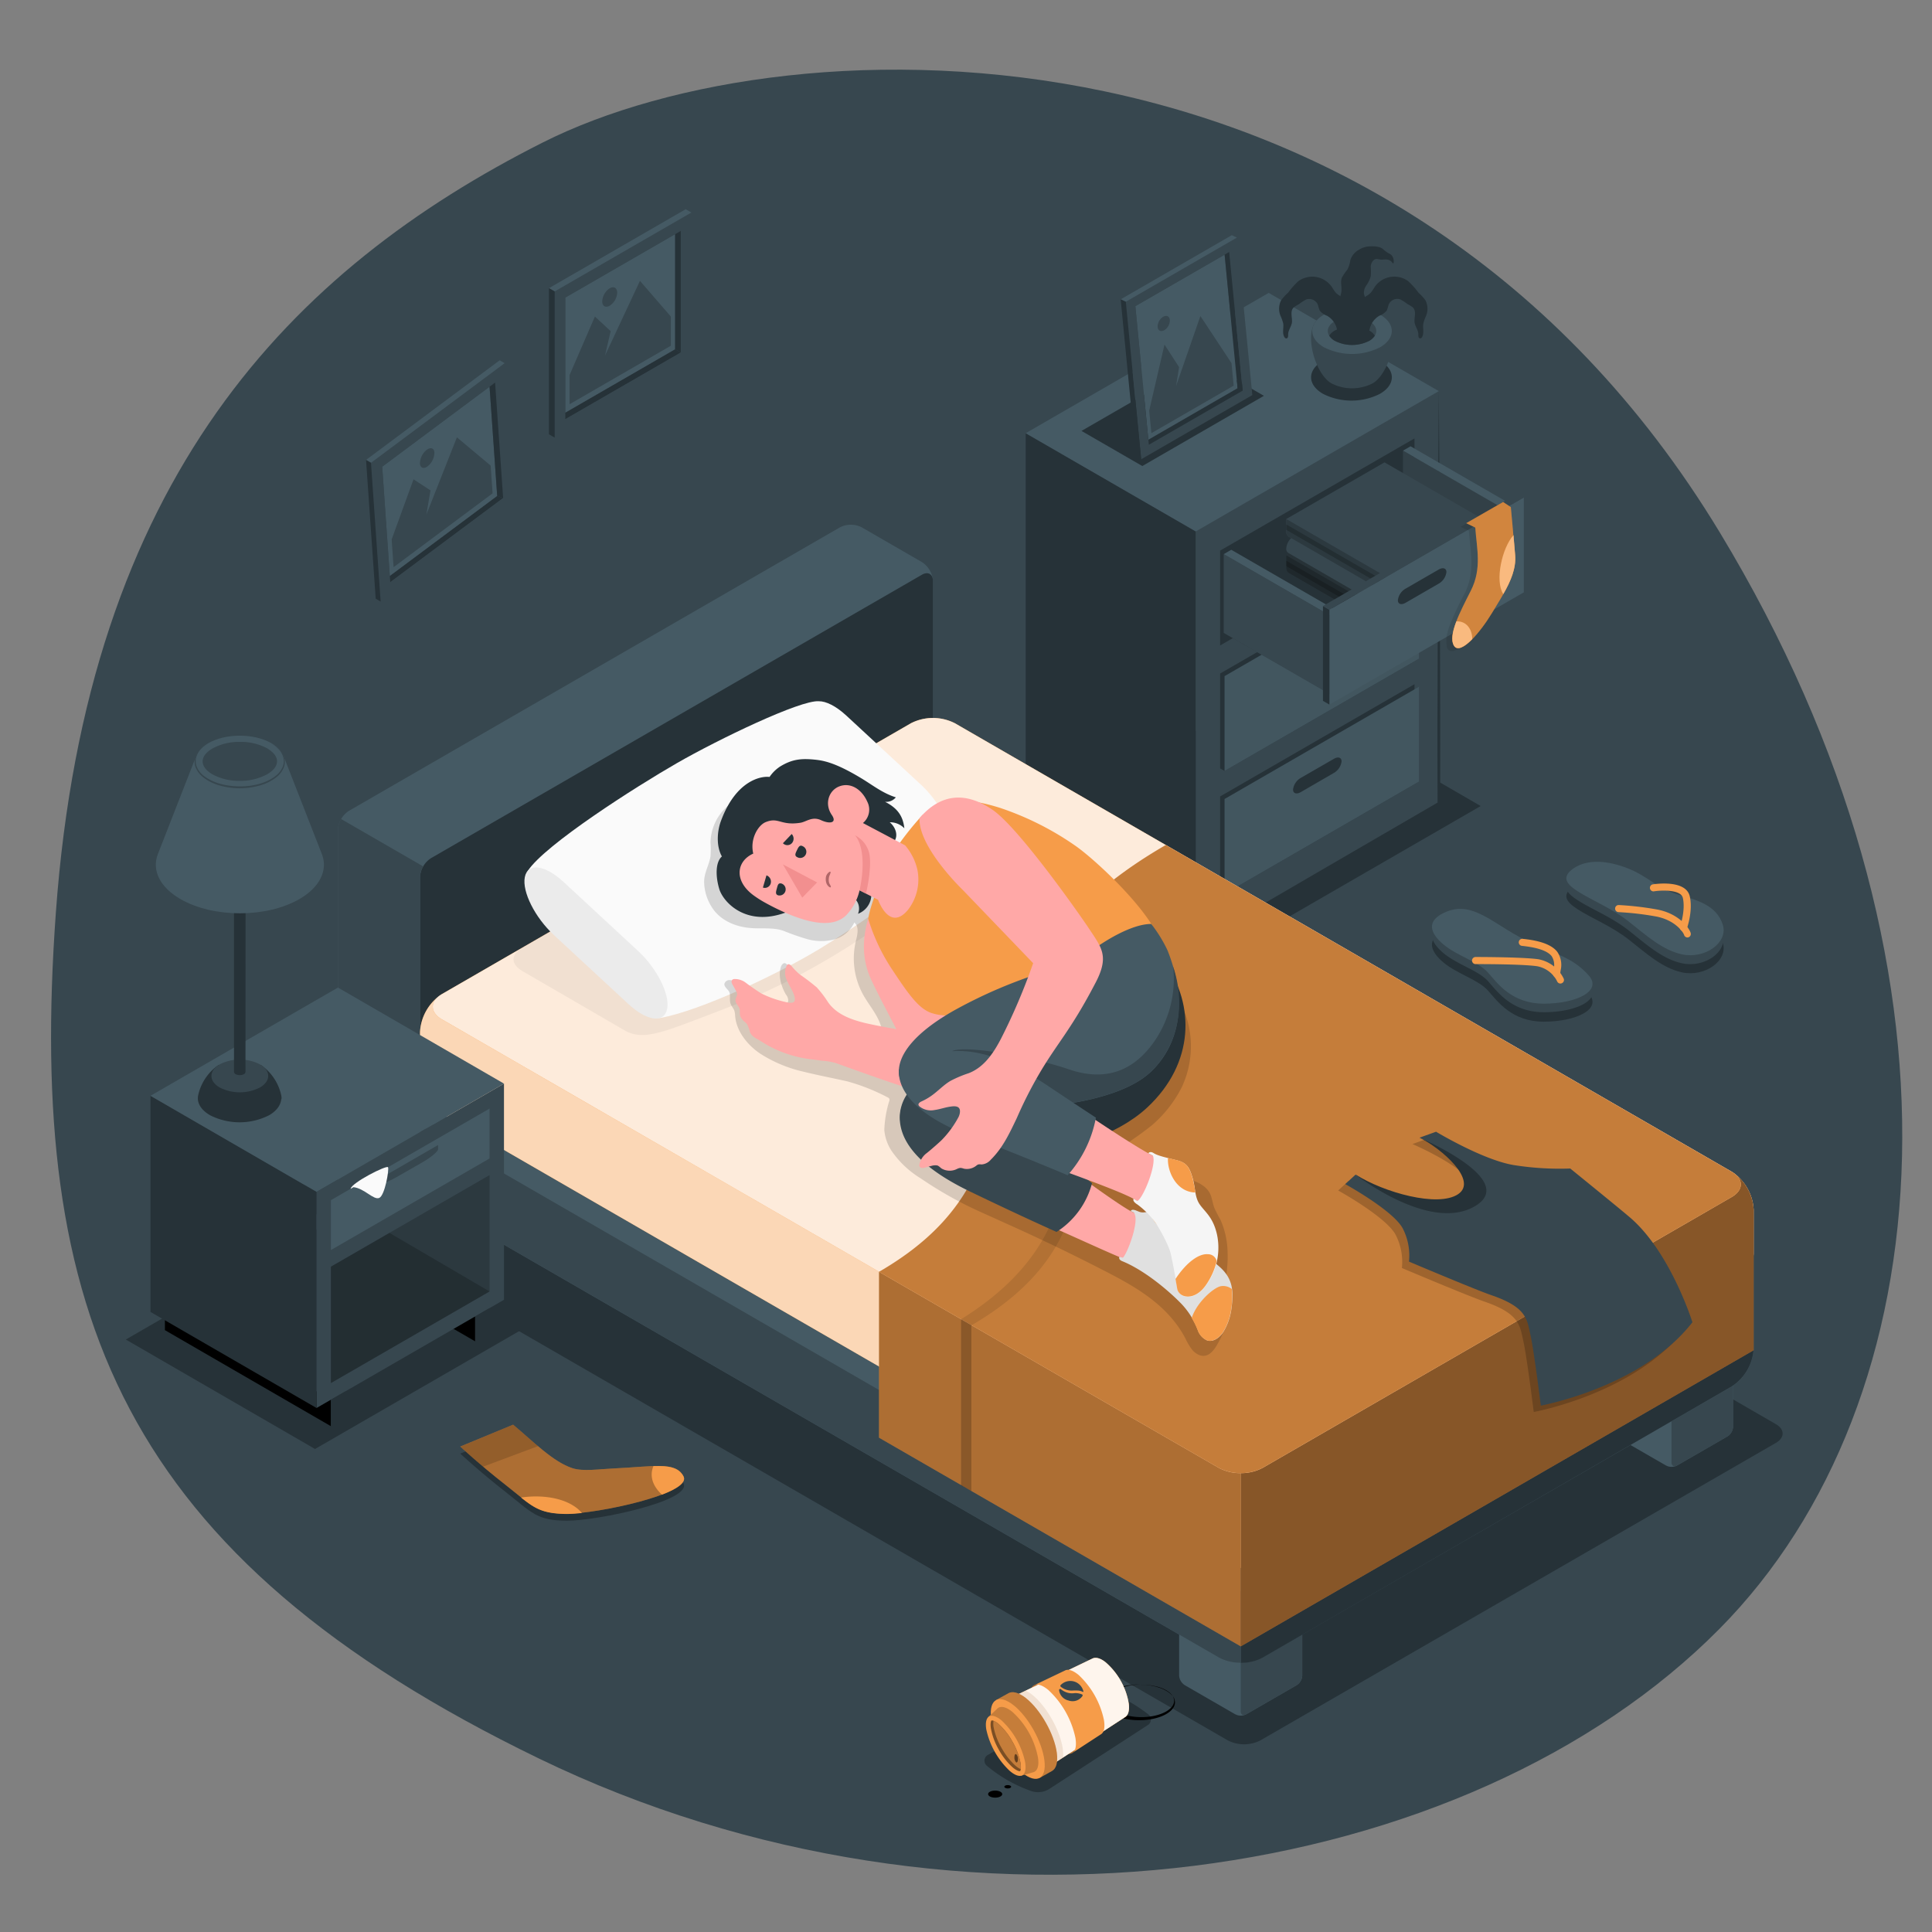 <svg xmlns="http://www.w3.org/2000/svg" viewBox="0 0 500 500"><rect x="0" y="0" width="500" height="500" fill="#808080" stroke="none"/><g id="freepik--Background--inject-4"><path id="freepik--background--inject-4" d="M140.38,36.92c-65,32.83-117.8,86.77-125.93,199.34C7,339.5,31.28,402.66,139.47,455.1,249.15,508.25,380,487.2,445,421.54c58.56-59.18,67.4-172.5.06-283.78C362.13.79,205.37,4.09,140.38,36.92Z" style="fill:#37474f"></path></g><g id="freepik--Shadows--inject-4"><polygon id="freepik--Shadow--inject-4" points="136.81 343.08 87.84 314.75 32.56 346.67 81.53 375 136.81 343.08" style="fill:#263238"></polygon><polygon id="freepik--shadow--inject-4" points="383.2 208.6 329.59 177.54 257.3 219.27 310.92 250.34 383.2 208.6" style="fill:#263238"></polygon><path id="freepik--shadow--inject-4" d="M326.17,450.42l133.43-77c2.32-1.34,2.32-3.51,0-4.85L219.8,230.09a9.28,9.28,0,0,0-8.4,0L78,307.13c-2.31,1.34-2.31,3.51,0,4.85L317.77,450.42A9.28,9.28,0,0,0,326.17,450.42Z" style="fill:#263238"></path></g><g id="freepik--Drawer--inject-4"><g id="freepik--drawer--inject-4"><g id="freepik--drawer--inject-4"><g id="freepik--Cabinet--inject-4"><polygon points="309.47 244.25 265.45 218.83 265.45 112.11 309.47 137.53 309.47 244.25" style="fill:#263238"></polygon><polygon points="309.47 137.53 372.36 101.22 372.36 207.94 309.47 244.25 309.47 137.53" style="fill:#37474f"></polygon><path d="M372.36,101.22l.2,26.68.08,26.68.07,26.68c.05,8.89,0,17.79,0,26.68v.19l-.16.1L341,226.29l-15.76,9-15.8,8.95L325.12,235l15.69-9.14,31.39-18.24-.16.28c0-8.89-.07-17.79,0-26.68l.07-26.68.07-26.68Z" style="fill:#263238"></path><polygon points="372.36 101.22 309.47 137.53 265.45 112.11 328.34 75.8 372.36 101.22" style="fill:#455a64"></polygon><polygon points="315.76 206.12 366.07 177.07 366.07 201.62 367.23 202.29 316.92 231.34 315.76 230.67 315.76 206.12" style="fill:#263238"></polygon><polygon points="316.92 206.78 367.23 177.74 367.23 202.29 316.92 231.34 316.92 206.78" style="fill:#455a64"></polygon><g style="opacity:0.05"><polygon points="316.92 206.78 367.23 177.74 367.23 202.29 316.92 231.34 316.92 206.78"></polygon></g><path d="M336.64,201.32l8.56-4.93c1.11-.65,2-.35,2,.65a4.05,4.05,0,0,1-2,3L336.64,205c-1.11.64-2,.34-2-.66A4.05,4.05,0,0,1,336.64,201.32Z" style="fill:#263238"></path><polygon points="315.76 174.31 366.07 145.26 366.07 169.81 367.23 170.48 316.92 199.53 315.76 198.86 315.76 174.31" style="fill:#263238"></polygon><polygon points="316.92 174.98 367.23 145.93 367.23 170.48 316.92 199.53 316.92 174.98" style="fill:#455a64"></polygon><g style="opacity:0.05"><polygon points="316.92 174.98 367.23 145.93 367.23 170.48 316.92 199.53 316.92 174.98"></polygon></g><path d="M336.64,169.52l8.56-4.94c1.11-.64,2-.35,2,.65a4,4,0,0,1-2,3l-8.56,4.94c-1.11.64-2,.35-2-.65A4,4,0,0,1,336.64,169.52Z" style="fill:#263238"></path><polygon points="315.76 142.5 366.07 113.46 366.07 138 315.76 167.05 315.76 142.5" style="fill:#263238"></polygon></g><g id="freepik--drawer--inject-4"><polygon points="391.01 132.73 363.1 116.63 363.1 137.01 391.01 153.12 391.01 132.73" style="fill:#37474f"></polygon><g style="opacity:0.1"><polygon points="391.01 132.73 363.1 116.63 363.1 137.01 391.01 153.12 391.01 132.73"></polygon></g><path d="M316.7,163.8,363.09,137,391,153.12s-46.4,27.11-46.4,26.79S316.7,163.8,316.7,163.8Z" style="fill:#263238"></path><path d="M332.88,143.72v3.35a1.48,1.48,0,0,0,.74,1.27l24,13.86a1.44,1.44,0,0,0,1.42.15l25.46-14.7a1.22,1.22,0,0,0,.52-1.13,4.15,4.15,0,0,0-1.94-3.22L358.35,129Z" style="fill:#37474f"></path><g style="opacity:0.3"><path d="M332.88,143.72v3.35a1.48,1.48,0,0,0,.74,1.27l24,13.86a1.44,1.44,0,0,0,1.42.15l25.46-14.7a1.22,1.22,0,0,0,.52-1.13,4.15,4.15,0,0,0-1.94-3.22L358.35,129Z"></path></g><path d="M357.62,158l-24.74-14.28v3.35a1.48,1.48,0,0,0,.74,1.27l24,13.86c1.07.62,1.94.18,1.94-1A4.16,4.16,0,0,0,357.62,158Z" style="opacity:0.2"></path><path d="M356.49,158.74a1.38,1.38,0,0,1,.64,1.08c0,.38-.28.53-.64.32l-23.61-13.62v-1.4Z" style="opacity:0.2"></path><path d="M385,139.16v3.35a1.48,1.48,0,0,1-.74,1.28l-24,13.85a1.4,1.4,0,0,1-1.41.16L333.4,143.09a1.24,1.24,0,0,1-.52-1.13,4.16,4.16,0,0,1,1.94-3.22l24.74-14.28Z" style="fill:#37474f"></path><path d="M360.29,153.44,385,139.16v3.35a1.48,1.48,0,0,1-.74,1.28l-24,13.85c-1.07.62-1.93.18-1.93-1A4.14,4.14,0,0,1,360.29,153.44Z" style="opacity:0.2"></path><path d="M361.42,154.19a1.39,1.39,0,0,0-.65,1.07c0,.39.29.54.65.33L385,142v-1.4Z" style="opacity:0.2"></path><path d="M332.88,134.32v3.35a1.5,1.5,0,0,0,.74,1.28l24,13.85A1.42,1.42,0,0,0,359,153l25.46-14.71a1.22,1.22,0,0,0,.52-1.13,4.16,4.16,0,0,0-1.94-3.22l-24.73-14.28Z" style="fill:#37474f"></path><path d="M357.62,148.6l-24.74-14.28v3.35a1.5,1.5,0,0,0,.74,1.28l24,13.85c1.07.62,1.94.18,1.94-1A4.16,4.16,0,0,0,357.62,148.6Z" style="fill:#37474f"></path><path d="M357.62,148.6l-24.74-14.28v3.35a1.5,1.5,0,0,0,.74,1.28l24,13.85c1.07.62,1.94.18,1.94-1A4.16,4.16,0,0,0,357.62,148.6Z" style="opacity:0.2"></path><path d="M356.49,149.35a1.38,1.38,0,0,1,.64,1.07c0,.39-.28.54-.64.33l-23.61-13.63v-1.4Z" style="opacity:0.2"></path><polygon points="365.05 115.5 363.1 116.62 391.01 132.73 392.96 131.61 365.05 115.5" style="fill:#455a64"></polygon><polygon points="344.62 159.52 316.7 143.41 316.7 163.8 344.61 179.91 344.62 159.52" style="fill:#37474f"></polygon><polygon points="318.65 142.28 316.7 143.41 344.62 159.52 346.57 158.39 318.65 142.28" style="fill:#455a64"></polygon><polygon points="344.05 157.8 394.36 128.75 394.36 153.3 344.05 182.35 344.05 157.8" style="fill:#455a64"></polygon><path d="M363.77,152.34l8.56-4.94c1.11-.64,2-.35,2,.65a4,4,0,0,1-2,3L363.77,156c-1.11.64-2,.35-2-.66A4,4,0,0,1,363.77,152.34Z" style="fill:#263238"></path><polygon points="344.05 157.8 342.38 156.83 342.38 181.38 344.05 182.35 344.05 157.8" style="fill:#263238"></polygon><polygon points="342.38 156.83 392.69 127.78 394.36 128.75 344.05 157.8 342.38 156.83" style="fill:#37474f"></polygon></g></g><g id="freepik--Pot--inject-4"><path d="M357.15,93.38c4.08,2.35,4.08,6.17,0,8.53a16.31,16.31,0,0,1-14.78,0c-4.08-2.36-4.08-6.18,0-8.53A16.31,16.31,0,0,1,357.15,93.38Z" style="fill:#263238"></path><path d="M343.26,98.17c-3.56-3.63-5.65-12.69-2.18-15.56h17.65c3.46,2.87,1.38,11.93-2.18,15.56l-.1.1-.12.12c-.1.09-.2.19-.32.28l-.08.07-.27.2a3.89,3.89,0,0,1-.46.29,11.69,11.69,0,0,1-10.59,0h0a3.21,3.21,0,0,1-.46-.29l-.25-.19-.11-.08-.31-.28-.14-.14A.3.3,0,0,1,343.26,98.17Z" style="fill:#37474f"></path><path d="M357.19,81.45c4,2.32,4,6.09,0,8.41a16.08,16.08,0,0,1-14.58,0c-4-2.32-4-6.09,0-8.41A16.08,16.08,0,0,1,357.19,81.45Z" style="fill:#455a64"></path><path d="M354.34,83.1c2.45,1.41,2.45,3.7,0,5.12a9.83,9.83,0,0,1-8.87,0c-2.45-1.42-2.45-3.71,0-5.12A9.77,9.77,0,0,1,354.34,83.1Z" style="fill:#37474f"></path><path d="M345.47,85.53a9.77,9.77,0,0,1,8.87,0,4.12,4.12,0,0,1,1.47,1.34,4.23,4.23,0,0,1-1.47,1.35,9.83,9.83,0,0,1-8.87,0A4.14,4.14,0,0,1,344,86.87,4,4,0,0,1,345.47,85.53Z" style="fill:#263238"></path><path d="M368.3,86.42c.13-.87-.09-1.77.05-2.64a9.39,9.39,0,0,1,.65-1.89,4.86,4.86,0,0,0-.08-4.15,12.34,12.34,0,0,0-1.83-2,19.36,19.36,0,0,0-2.68-3,6.15,6.15,0,0,0-8.6,1.46,12.62,12.62,0,0,1-1,1.48c-1,1.15-2.86,1.53-3.61,2.89-.52.94-.38,2.1-.62,3.15-.17.72-.52,1.38-.7,2.1a3.07,3.07,0,0,0,1.48,3.35,1.74,1.74,0,0,0,2.73-.69,12.82,12.82,0,0,0,.46-1.64A5.28,5.28,0,0,1,357,81.7a4.52,4.52,0,0,0,1.89-1.32,10.47,10.47,0,0,0,.47-1.5,2.45,2.45,0,0,1,3-1.41,10.66,10.66,0,0,1,1.87,1.21,10,10,0,0,1,1.34.82c1.17,1,.29,2.83.55,4.12.21,1,.95,1.89.95,2.92,0,.4,0,.92.35,1C368,87.72,368.25,86.8,368.3,86.42Z" style="fill:#263238"></path><path d="M332.11,86.42c-.13-.87.1-1.77,0-2.64a10.06,10.06,0,0,0-.65-1.89,4.86,4.86,0,0,1,.08-4.15,11.9,11.9,0,0,1,1.83-2,19.36,19.36,0,0,1,2.68-3,6.33,6.33,0,0,1,3.86-1.14,6.25,6.25,0,0,1,4.73,2.6,15.58,15.58,0,0,0,1,1.48c1.05,1.15,2.86,1.53,3.62,2.89.52.94.38,2.1.62,3.15.17.72.52,1.38.7,2.1a3.07,3.07,0,0,1-1.48,3.35,1.74,1.74,0,0,1-2.73-.69,12.82,12.82,0,0,1-.46-1.64,5.28,5.28,0,0,0-2.47-3.12,4.52,4.52,0,0,1-1.89-1.32,10.47,10.47,0,0,1-.47-1.5,2.45,2.45,0,0,0-3-1.41,10.66,10.66,0,0,0-1.87,1.21,10.78,10.78,0,0,0-1.35.82c-1.16,1-.28,2.83-.54,4.12-.21,1-.95,1.89-.95,2.92,0,.4,0,.92-.36,1C332.46,87.72,332.17,86.8,332.11,86.42Z" style="fill:#263238"></path><path d="M351.73,64.62a4.62,4.62,0,0,0-2.27,2.73,7.33,7.33,0,0,1-.76,2.42,14.18,14.18,0,0,0-1.41,2.06c-.46,1.11,0,2.37-.14,3.56-.14,1.52-1.19,3-.56,4.56a14.27,14.27,0,0,1,1.4,4,10.36,10.36,0,0,0,.24,2.16,1.71,1.71,0,0,0,1.55,1.3,2.17,2.17,0,0,0,1.42-1,4.89,4.89,0,0,0,.86-1.46c.56-1.65-.28-3.55.4-5.15.22-.5.57-.94.74-1.46a3.53,3.53,0,0,0-.2-2.18,3.26,3.26,0,0,1,.62-2.32,7.39,7.39,0,0,0,1.13-2.35,14.73,14.73,0,0,0,0-2.3,2.37,2.37,0,0,1,.92-2c.64-.39,1.35.08,2.06,0,1-.08,1.95-.13,2.58.78.07.1.19.23.3.16a.27.27,0,0,0,.07-.18,2.44,2.44,0,0,0-.64-2,4.31,4.31,0,0,0-.83-.49,10.69,10.69,0,0,1-1.3-1c-1-.79-2.47-.73-3.69-.69A5.51,5.51,0,0,0,351.73,64.62Z" style="fill:#263238"></path></g><g id="freepik--Picture--inject-4"><polygon id="freepik--shadow--inject-4" points="295.63 120.61 279.89 111.52 311.37 93.35 327.1 102.44 295.63 120.61" style="fill:#263238"></polygon><g id="freepik--Frame--inject-4"><polygon points="296 114.49 297.31 115.12 321.6 101.1 320.29 100.46 296 114.49" style="fill:#263238"></polygon><polygon points="320.29 100.46 297.19 113.8 293.83 79.24 316.93 65.91 320.29 100.46" style="fill:#455a64"></polygon><path d="M320.11,61.49l-28.76,16.6,4,40.76,28.75-16.6Zm1.49,39.61-24.28,14-3.49-35.88,24.28-14Z" style="fill:#37474f"></path><polygon points="321.6 101.1 320.29 100.46 316.93 65.91 318.11 65.22 321.6 101.1" style="fill:#263238"></polygon><polygon points="320.11 61.49 318.78 60.87 290.03 77.47 291.36 78.09 320.11 61.49" style="fill:#455a64"></polygon><polygon points="290.03 77.47 291.36 78.09 295.32 118.85 293.99 118.23 290.03 77.47" style="fill:#263238"></polygon></g><g id="freepik--Land--inject-4"><polygon points="319.27 99.81 297.98 112.1 297.41 106.28 301.37 89.18 305.15 95.02 304.36 99.93 310.66 81.79 318.71 93.98 319.27 99.81" style="fill:#37474f"></polygon><path d="M301,82a3,3,0,0,0-1.4,2.63c.09,1,.87,1.32,1.74.81a3,3,0,0,0,1.41-2.63C302.69,81.84,301.91,81.48,301,82Z" style="fill:#37474f"></path></g></g></g></g><g id="freepik--Pictures--inject-4"><g id="freepik--picture--inject-4"><g id="freepik--frame--inject-4"><polygon points="144.84 107.62 146.3 108.49 176.18 91.24 174.72 90.37 144.84 107.62" style="fill:#263238"></polygon><polygon points="174.72 90.37 146.3 106.78 146.3 77.01 174.72 60.61 174.72 90.37" style="fill:#455a64"></polygon><path d="M178.93,55,143.55,75.42v37.83l35.38-20.43Zm-2.75,36.24L146.3,108.49V77l29.88-17.25Z" style="fill:#37474f"></path><polygon points="176.18 91.24 174.72 90.37 174.72 60.61 176.18 59.76 176.18 91.24" style="fill:#263238"></polygon><polygon points="178.93 55 177.45 54.15 142.07 74.58 143.55 75.42 178.93 55" style="fill:#455a64"></polygon><polygon points="142.07 74.58 143.55 75.42 143.55 113.25 142.07 112.4 142.07 74.58" style="fill:#263238"></polygon></g><g id="freepik--land--inject-4"><polygon points="173.61 89.48 147.41 104.61 147.41 97.05 153.96 81.92 158.04 85.7 156.57 92.04 165.62 72.69 173.61 81.92 173.61 89.48" style="fill:#37474f"></polygon><path d="M157.79,74.61A4.28,4.28,0,0,0,155.86,78c0,1.23.86,1.73,1.93,1.12a4.3,4.3,0,0,0,1.94-3.36C159.73,74.49,158.86,74,157.79,74.61Z" style="fill:#37474f"></path></g></g><g id="freepik--picture--inject-4"><g id="freepik--frame--inject-4"><polygon points="99.45 150.11 100.99 150.67 130.21 128.89 128.67 128.33 99.45 150.11" style="fill:#263238"></polygon><polygon points="128.67 128.33 100.88 149.04 98.91 120.78 126.7 100.08 128.67 128.33" style="fill:#455a64"></polygon><path d="M130.6,94,96,119.77l2.5,35.91,34.6-25.78Zm-.39,34.9L101,150.67l-2.08-29.89L128.13,99Z" style="fill:#37474f"></path><polygon points="130.21 128.89 128.67 128.33 126.7 100.08 128.13 99 130.21 128.89" style="fill:#263238"></polygon><polygon points="130.6 93.99 129.32 93.24 94.73 119.03 96.01 119.77 130.6 93.99" style="fill:#455a64"></polygon><polygon points="94.73 119.03 96.01 119.77 98.51 155.68 97.23 154.94 94.73 119.03" style="fill:#263238"></polygon></g><g id="freepik--land--inject-4"><polygon points="127.48 127.68 101.86 146.78 101.36 139.6 107.02 124.05 111.41 126.91 110.34 133.19 118.25 113.18 126.98 120.5 127.48 127.68" style="fill:#37474f"></polygon><path d="M110.43,116.42a4.6,4.6,0,0,0-1.75,3.54c.08,1.17,1,1.49,2,.71a4.61,4.61,0,0,0,1.74-3.54C112.39,116,111.48,115.64,110.43,116.42Z" style="fill:#37474f"></path></g></g></g><g id="freepik--Bed--inject-4"><g id="freepik--bed--inject-4"><g id="freepik--bed--inject-4"><path d="M105.87,320.21l-15.58-9a6.24,6.24,0,0,1-2.83-4.9V214.75a6.24,6.24,0,0,1,2.83-4.9l127.08-73.37a6.21,6.21,0,0,1,5.66,0l15.58,9a6.24,6.24,0,0,1,2.83,4.9v91.57a6.24,6.24,0,0,1-2.83,4.9L111.53,320.21A6.21,6.21,0,0,1,105.87,320.21Z" style="fill:#455a64"></path><path d="M241.44,150.37v91.57a6.24,6.24,0,0,1-2.83,4.9L111.53,320.21c-1.57.91-2.83.18-2.83-1.63V227a6.25,6.25,0,0,1,2.83-4.9l127.08-73.37C240.18,147.84,241.44,148.57,241.44,150.37Z" style="fill:#263238"></path><path d="M110.87,320.51a6.28,6.28,0,0,1-5-.3l-15.59-9a6.28,6.28,0,0,1-2.82-4.9V214.75a5.81,5.81,0,0,1,.82-2.79l21.25,12.27a5.76,5.76,0,0,0-.83,2.78v91.57C108.7,320.12,109.63,320.88,110.87,320.51Z" style="fill:#37474f"></path><path d="M335.61,409.94l-13.1-7.57a3.14,3.14,0,0,0-2.83,0l-13.1,7.57a2.81,2.81,0,0,0-1,1.05h0c-.05.09-.08.18-.12.27a2.8,2.8,0,0,0-.3,1.13v21.25h0a3.14,3.14,0,0,0,1.31,2.37.87.87,0,0,1,.11.09l13.1,7.56h0a1.15,1.15,0,0,0,.17.06,2.08,2.08,0,0,0,.49.19,3.14,3.14,0,0,0,.75.09,3,3,0,0,0,1.42-.34l13.1-7.56a3.14,3.14,0,0,0,1.41-2.46V412.39A3.11,3.11,0,0,0,335.61,409.94Z" style="fill:#455a64"></path><path d="M322.51,443.66l13.1-7.56a3.14,3.14,0,0,0,1.41-2.46V412.39c0-.91-.63-1.27-1.41-.82l-13.1,7.56a3.13,3.13,0,0,0-1.41,2.45v21.26C321.09,443.74,321.73,444.11,322.51,443.66Z" style="fill:#37474f"></path><path d="M447.12,345.56,434,338a3.1,3.1,0,0,0-2.83,0l-13.11,7.57a2.89,2.89,0,0,0-1,1.05h0c-.05.09-.07.18-.11.27a2.65,2.65,0,0,0-.3,1.13v21.25h0a3.12,3.12,0,0,0,1.31,2.36l.11.09,13.1,7.56h0a.85.85,0,0,0,.17.06,1.92,1.92,0,0,0,.49.19,3.08,3.08,0,0,0,.75.09,3,3,0,0,0,1.42-.34l13.09-7.56a3.13,3.13,0,0,0,1.42-2.45V348A3.11,3.11,0,0,0,447.12,345.56Z" style="fill:#455a64"></path><path d="M434,379.28l13.09-7.56a3.13,3.13,0,0,0,1.42-2.45V348c0-.91-.63-1.27-1.41-.82L434,354.75a3.14,3.14,0,0,0-1.42,2.45v21.26C432.6,379.36,433.23,379.73,434,379.28Z" style="fill:#37474f"></path><path d="M235.78,217.77l-121.42,70.1a12.52,12.52,0,0,0-5.66,9.81v5.37a12.49,12.49,0,0,0,5.66,9.8L315.43,428.94a12.48,12.48,0,0,0,11.32,0l121.43-70.1a12.52,12.52,0,0,0,5.66-9.8v-5.38a12.49,12.49,0,0,0-5.66-9.8L247.1,217.77A12.48,12.48,0,0,0,235.78,217.77Z" style="fill:#455a64"></path><path d="M453.84,343.67V349a12.49,12.49,0,0,1-5.66,9.8L326.76,429a11.61,11.61,0,0,1-5.66,1.34V411.85a11.61,11.61,0,0,0,5.66-1.34L448.18,340.4c2.92-1.7,3.11-4.35.58-6.17A12.65,12.65,0,0,1,453.84,343.67Z" style="fill:#263238"></path><path d="M114.36,294.41c-3-1.71-3.12-4.43-.43-6.24a12.58,12.58,0,0,0-5.23,9.51v5.37a12.49,12.49,0,0,0,5.66,9.8L315.43,428.94a11.54,11.54,0,0,0,5.67,1.36V411.85a11.55,11.55,0,0,1-5.66-1.34Z" style="fill:#37474f"></path><path d="M235.78,187.16,114.36,257.27a12.49,12.49,0,0,0-5.66,9.8v11.45a12.52,12.52,0,0,0,5.66,9.81L315.43,404.42a12.54,12.54,0,0,0,11.32,0l121.43-70.11a12.49,12.49,0,0,0,5.66-9.8V313.06a12.52,12.52,0,0,0-5.66-9.81L247.1,187.16A12.54,12.54,0,0,0,235.78,187.16Z" style="fill:#F69C49"></path><path d="M114.36,263.8,315.43,379.89a12.48,12.48,0,0,0,11.32,0l121.43-70.1c3.13-1.81,3.13-4.73,0-6.54L247.1,187.16a12.54,12.54,0,0,0-11.32,0L114.36,257.27C111.23,259.07,111.23,262,114.36,263.8Z" style="fill:#fff;opacity:0.8"></path><path d="M191.72,259.41s-14.83,5.89-19.3,7.26-7.63,1.8-10.76,0l-26.41-15.33c-3.13-1.81-3.14-4.33,0-6.14l79.37-46.15,32.15,18.51c3.13,1.8,3.81,2.57,0,6.25C226,243.88,201.51,255.6,191.72,259.41Z" style="opacity:0.05"></path><path d="M453.84,313.06v11.45a12.52,12.52,0,0,1-5.66,9.81l-121.42,70.1a11.61,11.61,0,0,1-5.66,1.35V381.25a11.61,11.61,0,0,0,5.66-1.35l121.42-70.11c2.92-1.7,3.11-4.35.58-6.17A12.65,12.65,0,0,1,453.84,313.06Z" style="fill:#fff;opacity:0.5"></path><path d="M114.36,263.81c-3-1.72-3.12-4.44-.43-6.25a12.6,12.6,0,0,0-5.23,9.51v11.45a12.52,12.52,0,0,0,5.66,9.81L315.43,404.42a11.65,11.65,0,0,0,5.67,1.35V381.25a11.56,11.56,0,0,1-5.66-1.35Z" style="fill:#fff;opacity:0.6"></path><path d="M245.89,218.07c.68-3.79-2.67-10.47-7.48-14.93l-19.36-17.93c-2.69-2.49-5.27-3.76-7.14-3.73l0,0c-4.79-.37-26,9.86-36.7,16s-34.15,21.11-38.6,27.87c-1.46,2.22,29.45,39,34.2,38.11,10.56-1.9,30.75-11.47,41.39-17.95,17.38-10.6,27.79-19.74,31.58-23.68C245.57,219.93,245.74,218.87,245.89,218.07Z" style="fill:#fafafa"></path><path d="M143.3,241.94l19.36,17.93c4.81,4.46,9.27,5,10,1.21s-2.67-10.47-7.48-14.93l-19.36-17.93c-4.81-4.45-9.26-5-10-1.21S138.49,237.48,143.3,241.94Z" style="fill:#ebebeb"></path><path d="M227.49,329.15v42.92l93.61,54V381.25a11.67,11.67,0,0,1-5.67-1.36Z" style="fill:#F69C49"></path><path d="M227.49,329.15v42.92l93.61,54V381.25a11.67,11.67,0,0,1-5.67-1.36Z" style="opacity:0.3"></path><path d="M448.18,309.79c2.92-1.7,3.11-4.35.58-6.17a12.65,12.65,0,0,1,5.08,9.44v36.38L321.1,426.08V381.25a11.74,11.74,0,0,0,5.66-1.35Z" style="fill:#F69C49"></path><path d="M448.18,309.79c2.92-1.7,3.11-4.35.58-6.17a12.65,12.65,0,0,1,5.08,9.44v36.38L321.1,426.08V381.25a11.74,11.74,0,0,0,5.66-1.35Z" style="opacity:0.45"></path><path d="M448.18,303.25,301.71,218.69c-65.19,37.64-21.62,80-74.22,110.46l87.94,50.74a12.48,12.48,0,0,0,11.32,0l121.43-70.1C451.31,308,451.31,305.06,448.18,303.25Z" style="fill:#F69C49"></path><path d="M448.18,303.25,301.71,218.69c-65.19,37.64-21.62,80-74.22,110.46l87.94,50.74a12.48,12.48,0,0,0,11.32,0l121.43-70.1C451.31,308,451.31,305.06,448.18,303.25Z" style="opacity:0.2"></path><polygon points="248.73 341.42 248.73 384.42 251.39 385.87 251.39 342.95 248.73 341.42" style="opacity:0.2"></polygon><path d="M248.73,341.42c47.1-29.28,17.31-69.41,30-105.21a50.5,50.5,0,0,1,3.73-3.67C268.79,275,299.77,314.83,251.39,343Z" style="opacity:0.1"></path></g></g></g><g id="freepik--Nightstand--inject-4"><g id="freepik--nightstand--inject-4"><g id="freepik--nightstand--inject-4"><polygon points="122.97 347.14 115.52 342.83 122.97 340.68 122.97 347.14"></polygon><polygon points="85.64 362.24 85.64 369.1 42.68 344.24 42.68 337.38 85.64 362.24"></polygon><polygon points="38.95 283.59 81.92 308.45 81.92 364.39 38.95 339.53 38.95 283.59" style="fill:#263238"></polygon><polygon points="81.92 308.45 130.43 280.44 130.43 336.38 81.92 364.39 81.92 308.45" style="fill:#37474f"></polygon><polygon points="130.43 280.44 87.46 255.58 38.95 283.59 81.92 308.45 130.43 280.44" style="fill:#455a64"></polygon><polygon points="85.64 310.6 126.7 286.9 126.7 299.81 85.64 323.51 85.64 310.6" style="fill:#455a64"></polygon><polygon points="85.64 327.81 126.7 304.11 126.7 334.23 85.64 357.94 85.64 327.81" style="opacity:0.2"></polygon><polygon points="85.64 369.1 89.37 366.95 89.37 360.09 85.64 362.24 85.64 369.1" style="fill:#263238"></polygon><polygon points="122.97 347.14 126.7 344.99 126.7 338.53 122.97 340.68 122.97 347.14" style="fill:#263238"></polygon><path d="M98.37,306c0,.59,1.78,0,4-1.22l7-4c2.19-1.27,4-2.78,4-3.37v-1.08l-14.9,8.61Z" style="fill:#37474f"></path><polygon points="126.7 334.23 100.79 319.07 85.64 327.81 85.64 357.94 126.7 334.23" style="opacity:0.2"></polygon></g><path d="M90.73,307.67l.75-.43c2.8.29,5.18,3.38,6.65,2.79s2.61-7.33,2.29-7.95S91,306.07,90.73,307.67Z" style="fill:#fafafa"></path><g id="freepik--Lamp--inject-4"><path d="M72.87,284.3a4.26,4.26,0,0,0-.09-.86,12.85,12.85,0,0,0-5.24-7.81h-11a12.86,12.86,0,0,0-5.25,7.81,3.63,3.63,0,0,0-.08.86c0,.05,0,.15,0,.15.1,1.52,1.14,3,3.15,4.17a16.88,16.88,0,0,0,15.29,0c2-1.16,3-2.65,3.14-4.17A1.09,1.09,0,0,0,72.87,284.3Z" style="fill:#263238"></path><path d="M56.87,275.45c-2.87,1.66-2.87,4.34,0,6a11.46,11.46,0,0,0,10.39,0c2.87-1.66,2.87-4.34,0-6A11.46,11.46,0,0,0,56.87,275.45Z" style="fill:#37474f"></path><path d="M63.56,222.53h-3V277.3h0A.71.71,0,0,0,61,278a2.37,2.37,0,0,0,2.11,0,.7.7,0,0,0,.42-.69h0Z" style="fill:#263238"></path><path d="M83.38,221.24h0l-10-25.6H50.78l-10,25.6h0c-1.43,4,.53,8.33,5.92,11.44,8.5,4.91,22.29,4.91,30.79,0C82.84,229.57,84.81,225.24,83.38,221.24Z" style="fill:#455a64"></path><path d="M53.9,201.77c4.51,2.6,11.82,2.6,16.33,0s4.51-6.83,0-9.43-11.82-2.6-16.33,0S49.39,199.17,53.9,201.77Z" style="fill:#455a64"></path><path d="M53.9,192.34a9.47,9.47,0,0,0-2,1.62,5.06,5.06,0,0,0-1.16,2.22,3.91,3.91,0,0,0,.26,2.43,5.9,5.9,0,0,0,1.52,2c2.64,2.14,6.17,2.88,9.53,2.9s6.9-.76,9.53-2.9a5.9,5.9,0,0,0,1.52-2,3.77,3.77,0,0,0,.26-2.43A5,5,0,0,0,72.21,194a9.67,9.67,0,0,0-2-1.62,9.69,9.69,0,0,1,2.07,1.54,5.14,5.14,0,0,1,1.31,2.24,4.11,4.11,0,0,1-.21,2.61,6.29,6.29,0,0,1-1.55,2.13,12,12,0,0,1-4.63,2.39,18.85,18.85,0,0,1-10.32,0,12,12,0,0,1-4.62-2.39,6.16,6.16,0,0,1-1.55-2.13,4,4,0,0,1-.21-2.61,5.14,5.14,0,0,1,1.31-2.24A9.22,9.22,0,0,1,53.9,192.34Z" style="fill:#37474f"></path><path d="M62.06,202.08A14.38,14.38,0,0,1,55,200.41c-1.65-.95-2.56-2.15-2.56-3.36s.91-2.4,2.56-3.35A14.38,14.38,0,0,1,62.06,192a14.39,14.39,0,0,1,7.08,1.67c1.65,1,2.56,2.14,2.56,3.35s-.91,2.41-2.56,3.36A14.39,14.39,0,0,1,62.06,202.08Z" style="fill:#37474f"></path></g></g></g><g id="freepik--Clothes--inject-4"><g id="freepik--Shirt--inject-4"><path id="freepik--shadow--inject-4" d="M419.56,316.34c-2.76-2.35-15-12.28-15-12.28a75.89,75.89,0,0,1-14.45-.86c-8-1.24-20.29-8.66-20.29-8.66l-4.28,1.54s26,11,14.26,17.79S349,305.63,349,305.63l-2.68,2.47s12.85,7.08,15,11.72a15.22,15.22,0,0,1,1.49,8.34s17.14,7.24,21.27,8.66c9.26,3.17,9.26,6.23,10.18,10.36s2.67,18.24,2.67,18.24,26.1-4.69,39.24-21.57C436.18,343.85,430.36,325.2,419.56,316.34Z" style="opacity:0.2"></path><g id="freepik--shirt--inject-4"><path d="M367.36,294.43c5.75,2.8,15.2,11.12,10,14.62s-19.26-.45-26.5-5.07c0,0,14.55,14.58,26.21,14.11s15-8.51,10.72-13S367.36,294.43,367.36,294.43Z" style="fill:#263238"></path><path d="M421.38,314.69c-2.76-2.35-15-12.28-15-12.28a75.78,75.78,0,0,1-14.44-.86c-8-1.24-20.29-8.66-20.29-8.66l-4.28,1.54s26,11,14.26,17.78-30.8-8.23-30.8-8.23l-2.68,2.47s12.86,7.08,15,11.71a15.23,15.23,0,0,1,1.49,8.34s17.13,7.25,21.27,8.67c9.26,3.17,9.26,6.22,10.18,10.36s2.67,18.24,2.67,18.24,26.09-4.69,39.24-21.57C438,342.2,432.17,323.55,421.38,314.69Z" style="fill:#37474f"></path></g></g><g id="freepik--Sock--inject-4"><path d="M132.79,370.53c5.14,4.26,10.3,9.62,15.42,11.27,2.68.87,7,.22,10.34.06,10.38-.47,16.27-1.92,18.33,2,2.36,4.53-22.38,9.74-30.22,9.7s-9-2.12-15.83-7.46-11.71-9.91-11.71-9.91Z" style="fill:#263238"></path><g id="freepik--sock--inject-4"><path d="M132.79,368.71c5.14,4.26,10.3,9.63,15.42,11.28,2.68.86,7,.21,10.34.06,10.38-.47,16.27-1.93,18.33,2,2.36,4.53-22.38,9.73-30.22,9.7s-9-2.12-15.83-7.47-11.71-9.91-11.71-9.91Z" style="fill:#F69C49"></path><path d="M132.79,368.71c5.14,4.26,10.3,9.63,15.42,11.28,2.68.86,7,.21,10.34.06,10.38-.47,16.27-1.93,18.33,2,2.36,4.53-22.38,9.73-30.22,9.7s-9-2.12-15.83-7.47-11.71-9.91-11.71-9.91Z" style="opacity:0.3"></path><path d="M169.11,379.42c4-.12,6.56.33,7.77,2.66.83,1.58-1.66,3.25-5.58,4.74C168.6,384.28,168.16,381.68,169.11,379.42Z" style="fill:#F69C49"></path><path d="M134.85,387.56c6.2-.9,12.66.35,15.75,4a37.52,37.52,0,0,1-3.94.26C140.67,391.75,138.55,390.52,134.85,387.56Z" style="fill:#F69C49"></path><path d="M119.12,374.4l13.67-5.69c2.15,1.78,4.29,3.74,6.44,5.55L125,379.58C121.42,376.53,119.12,374.4,119.12,374.4Z" style="opacity:0.15"></path></g></g><g id="freepik--sock--inject-4"><path id="freepik--shadow--inject-4" d="M374.44,167.14c0-.15-.07-.3-.1-.46a1.21,1.21,0,0,0,0-.19c0-.17,0-.33,0-.51s0-.13,0-.19a3.73,3.73,0,0,1,0-.57c0-.06,0-.11,0-.17q0-.31.12-.66l0-.12a7.67,7.67,0,0,1,.19-.76.29.29,0,0,1,0-.09c.08-.28.17-.56.27-.85v0a74.83,74.83,0,0,1,4.1-8.93c2.87-5.71,1.5-10.86,1.12-16.29l-2.13-1,9.88-5.7,1.44,1.42s.35,3.49.7,7.26h0c.06.6.11,1.2.16,1.8l.06.65c0,.18,0,.36,0,.54l.06.65c0,.19,0,.37,0,.54s0,.5.06.74l0,.33a11.36,11.36,0,0,1,0,1.65c0,.14,0,.28-.05.42a13.41,13.41,0,0,1-.26,1.52l0,.12a13.94,13.94,0,0,1-.51,1.63c0,.15-.11.31-.17.46-.18.46-.37.92-.59,1.38,0,.09-.07.18-.12.28-.25.52-.52,1.05-.81,1.58l-.3.56c-.08.13-.15.27-.22.4h0c-.91,1.62-1.93,3.26-2.94,4.92a35.84,35.84,0,0,1-5.81,7.44l0,0c-.22.2-.44.38-.66.55l-.08.07-.57.4-.13.08a4.55,4.55,0,0,1-.49.25l-.16.07a2.41,2.41,0,0,1-.41.13,1,1,0,0,1-.17,0,1.37,1.37,0,0,1-.35,0,.88.88,0,0,1-.16,0,1,1,0,0,1-.31-.14l-.13-.07a1.36,1.36,0,0,1-.34-.4h0a0,0,0,0,1,0,0,2.45,2.45,0,0,1-.24-.52A1,1,0,0,0,374.44,167.14Z" style="opacity:0.1"></path><g id="freepik--sock--inject-4"><path d="M381.8,136.54c.38,5.43,1.75,10.59-1.13,16.29s-6,11.57-4.39,14.26,6.73-3.3,9.83-8.42,6.4-10,6-14.92S391,131.24,391,131.24l-2-1.32-9.55,5.48Z" style="fill:#F69C49"></path><path d="M381.8,136.54c.38,5.43,1.75,10.59-1.13,16.29s-6,11.57-4.39,14.26,6.73-3.3,9.83-8.42,6.4-10,6-14.92S391,131.24,391,131.24l-2-1.32-9.55,5.48Z" style="opacity:0.15"></path><path d="M392.13,143.75c-.12-1.59-.28-3.45-.44-5.25-2.95,3.29-4.88,11.79-2.64,15.25C391,150.38,392.38,147.07,392.13,143.75Z" style="fill:#F69C49"></path><path d="M392.13,143.75c-.12-1.59-.28-3.45-.44-5.25-2.95,3.29-4.88,11.79-2.64,15.25C391,150.38,392.38,147.07,392.13,143.75Z" style="fill:#fff;opacity:0.3"></path><path d="M376.91,160.82c-1,2.63-1.44,4.88-.63,6.27s2.72.38,4.74-1.69C381,162.8,379.46,160.67,376.91,160.82Z" style="fill:#F69C49"></path><path d="M376.91,160.82c-1,2.63-1.44,4.88-.63,6.27s2.72.38,4.74-1.69C381,162.8,379.46,160.67,376.91,160.82Z" style="fill:#fff;opacity:0.3"></path></g></g></g><g id="freepik--Drink--inject-4"><g id="freepik--Coffee--inject-4"><path id="freepik--shadow--inject-4" d="M255.42,457a36.81,36.81,0,0,0,11.68,6.59,5.47,5.47,0,0,0,4.31-.52l25.53-16.55a1.69,1.69,0,0,0,.19-2.88,40.1,40.1,0,0,0-9.78-5.6,5.63,5.63,0,0,0-4.35.35l-27.22,15.72A1.71,1.71,0,0,0,255.42,457Z" style="fill:#263238"></path><path d="M304.08,440.57c0,2.55-4.15,4.62-9.26,4.62s-9.25-2.07-9.25-4.62,4.14-4.62,9.25-4.62h.3c-4.54.07-8.17,1.93-8.17,4.22s3.78,4.22,8.45,4.22,8.46-1.89,8.46-4.22a2.34,2.34,0,0,0-.34-1.19A2.59,2.59,0,0,1,304.08,440.57Z"></path><path d="M303.51,439c-1.27-1.72-4.53-3-8.39-3h.28C299.25,436,302.48,437.23,303.51,439Z"></path><path d="M259.38,464.31c0,.51-.82.92-1.83.92s-1.83-.41-1.83-.92.82-.91,1.83-.91S259.38,463.81,259.38,464.31Z"></path><path d="M261.68,462.41c0,.25-.4.44-.88.44s-.88-.19-.88-.44.39-.43.88-.43S261.68,462.17,261.68,462.41Z"></path><g id="freepik--coffee--inject-4"><path d="M273.68,452.39a23.46,23.46,0,0,1-7-12.4c-.61-4.08,1.47-5.25,4.64-2.61a23.46,23.46,0,0,1,7,12.4C279,454,276.92,455.14,273.68,452.39Z" style="fill:#F69C49"></path><g style="opacity:0.3"><path d="M273.68,452.39a23.46,23.46,0,0,1-7-12.4c-.61-4.08,1.47-5.25,4.64-2.61a23.46,23.46,0,0,1,7,12.4C279,454,276.92,455.14,273.68,452.39Z"></path></g><path d="M271,457.53l-10-17.86,21.8-10.48v0c.82-.35,2-.06,3.33,1a18.09,18.09,0,0,1,6,10.71c.21,1.73-.13,2.9-.85,3.42v0Z" style="fill:#F69C49"></path><g style="opacity:0.9"><path d="M271,457.53l-10-17.86,21.8-10.48v0c.82-.35,2-.06,3.33,1a18.09,18.09,0,0,1,6,10.71c.21,1.73-.13,2.9-.85,3.42v0Z" style="fill:#fff"></path></g><g style="opacity:0.1"><path d="M261,439.67l4.43-2.13a9.55,9.55,0,0,1,1.64,1c3.77,3,7.35,9.33,8,14.22,0,.21,0,.4.05.6a10,10,0,0,1,0,1.47L271,457.53Z" style="fill:#F69C49"></path></g><g style="opacity:0.05"><path d="M261,439.67l4.43-2.13a9.55,9.55,0,0,1,1.64,1c3.77,3,7.35,9.33,8,14.22,0,.21,0,.4.05.6a10,10,0,0,1,0,1.47L271,457.53Z"></path></g><path d="M272.28,458.31l-3.22,1.81L267.89,458c-.3-.2-.61-.42-.93-.68-3.85-3.09-7.43-9.46-8-14.22,0-.4-.06-.76-.07-1.11l-1.14-2L261,438.2h0c1-.59,2.64-.21,4.52,1.27,3.77,3,7.35,9.32,8,14.22C273.81,456.13,273.33,457.72,272.28,458.31Z" style="fill:#F69C49"></path><g style="opacity:0.2"><path d="M272.28,458.31l-3.22,1.81L267.89,458c-.3-.2-.61-.42-.93-.68-3.85-3.09-7.43-9.46-8-14.22,0-.4-.06-.76-.07-1.11l-1.14-2L261,438.2h0c1-.59,2.64-.21,4.52,1.27,3.77,3,7.35,9.32,8,14.22C273.81,456.13,273.33,457.72,272.28,458.31Z"></path></g><path d="M264.49,458.75c-3.85-3.09-7.43-9.46-8-14.22s2-6.22,5.79-3.25,7.35,9.32,8,14.21S268.33,461.84,264.49,458.75Z" style="fill:#F69C49"></path><path d="M267.25,458.7h0l-3,.85-2.87-5.11a24,24,0,0,1-2.86-5.08l-2.78-4.95,2.28-2.14h0c.78-.86,2.22-.67,4,.78a21.36,21.36,0,0,1,6.59,11.72C269,457.14,268.4,458.49,267.25,458.7Z" style="fill:#F69C49"></path><path d="M267.25,458.7h0l-3,.85-2.87-5.11a24,24,0,0,1-2.86-5.08l-2.78-4.95,2.28-2.14h0c.78-.86,2.22-.67,4,.78a21.36,21.36,0,0,1,6.59,11.72C269,457.14,268.4,458.49,267.25,458.7Z" style="opacity:0.2"></path><path d="M261.3,458.29a20.71,20.71,0,0,1-6.06-10.77c-.54-3.54,1.24-4.54,4-2.24a20.63,20.63,0,0,1,6.06,10.77C265.88,459.69,264.1,460.69,261.3,458.29Z" style="fill:#F69C49"></path><path d="M264,458.38s.13-.18.18-.54a5.37,5.37,0,0,0-.07-1.59,17.79,17.79,0,0,0-2.08-5.5,17.23,17.23,0,0,0-3.56-4.55,4.65,4.65,0,0,0-1.31-.84.87.87,0,0,0-.56-.1c-.07,0-.39.56-.15,2.08a17.1,17.1,0,0,0,2,5.4,17.71,17.71,0,0,0,3.61,4.64C263.24,458.38,263.88,458.43,264,458.38Z" style="fill:#F69C49"></path><g style="opacity:0.5"><path d="M264,458.38s.13-.18.18-.54a5.37,5.37,0,0,0-.07-1.59,17.79,17.79,0,0,0-2.08-5.5,17.23,17.23,0,0,0-3.56-4.55,4.65,4.65,0,0,0-1.31-.84.87.87,0,0,0-.56-.1c-.07,0-.39.56-.15,2.08a17.1,17.1,0,0,0,2,5.4,17.71,17.71,0,0,0,3.61,4.64C263.24,458.38,263.88,458.43,264,458.38Z"></path></g><path d="M264.16,457.84a5.37,5.37,0,0,0-.07-1.59,17.79,17.79,0,0,0-2.08-5.5,17.23,17.23,0,0,0-3.56-4.55,4.65,4.65,0,0,0-1.31-.84,5.18,5.18,0,0,0,0,1.55,17.28,17.28,0,0,0,2.05,5.41,17.82,17.82,0,0,0,3.61,4.63A5.34,5.34,0,0,0,264.16,457.84Z" style="fill:#F69C49"></path><g style="opacity:0.2"><path d="M264.16,457.84a5.37,5.37,0,0,0-.07-1.59,17.79,17.79,0,0,0-2.08-5.5,17.23,17.23,0,0,0-3.56-4.55,4.65,4.65,0,0,0-1.31-.84,5.18,5.18,0,0,0,0,1.55,17.28,17.28,0,0,0,2.05,5.41,17.82,17.82,0,0,0,3.61,4.63A5.34,5.34,0,0,0,264.16,457.84Z"></path></g><g style="opacity:0.5"><path d="M262.53,454.77a1.79,1.79,0,0,0,.44,1.32c.25.16.46-.19.46-.78A1.71,1.71,0,0,0,263,454C262.74,453.84,262.53,454.19,262.53,454.77Z"></path></g><path d="M275.61,432.33c.8-.44,2-.1,3.53,1.15a22.07,22.07,0,0,1,6.56,11.67c.32,2,0,3.24-.79,3.69l-7.44,4.85c.84-.47,1.19-1.81.85-3.91a23.46,23.46,0,0,0-7-12.4c-1.59-1.32-2.9-1.69-3.74-1.22Z" style="fill:#F69C49"></path><path d="M279.14,437.52a14,14,0,0,0-1.71,0,4.43,4.43,0,0,1-2.91-1,.3.3,0,0,1-.06-.38,3.47,3.47,0,0,1,5.93,1.62c0,.07-.09.14-.13.11A3.09,3.09,0,0,0,279.14,437.52Z" style="fill:#37474f"></path><path d="M274.55,437.17a5.13,5.13,0,0,0,1.5.83,4.28,4.28,0,0,0,1.78.21,4.27,4.27,0,0,1,2.18.3.28.28,0,0,1,.15.38,3.08,3.08,0,0,1-3.61,1.2,3.11,3.11,0,0,1-2.46-2.71A.28.28,0,0,1,274.55,437.17Z" style="fill:#37474f"></path></g></g></g><g id="freepik--Shoes--inject-4"><g id="freepik--flip-flops--inject-4"><g id="freepik--shadow--inject-4"><path d="M373.59,240.94c-4.48,2.17-3.5,5.25,0,8.17s9,4.44,11.49,7.24,6.15,8.06,14.44,8.06,15.26-3.22,11.64-7.31-7.56-5.3-13.63-7.87-9.64-5.6-13.58-7.63C380.62,239.9,377.45,239.07,373.59,240.94Z" style="fill:#263238"></path><path d="M407.19,229.42c3.77-2.59,9.1-2,14.16,0s7.68,5.17,12.53,6.63,10.35,2.64,12,8c1.38,4.58-4.67,8.87-10.57,7.6-5.1-1.1-9.29-4.95-13.74-8.45s-9.7-5.57-13.21-7.84C405.39,233.48,404,231.64,407.19,229.42Z" style="fill:#263238"></path></g><path d="M411.16,252.44c-3.62-4.08-7.56-5.3-13.63-7.87S387.89,239,384,237c-3.33-1.71-6.5-2.54-10.36-.67-2.09,1-3,2.23-3,3.53,0,.39,0,1.95,0,2.35,0,1.45,1.18,3,3,4.51,3.51,2.92,9,4.44,11.49,7.24s6.15,8,14.44,8c6.73,0,12.59-2.12,12.61-5.1,0-.37,0-1.86,0-2.24A3.33,3.33,0,0,0,411.16,252.44Z" style="fill:#37474f"></path><path d="M373.59,236.28c-4.48,2.17-3.5,5.25,0,8.17s9,4.44,11.49,7.24,6.15,8.06,14.44,8.06,15.26-3.22,11.64-7.31-7.56-5.3-13.63-7.87S387.89,239,384,237C380.62,235.24,377.45,234.41,373.59,236.28Z" style="fill:#455a64"></path><path d="M403.88,254.54A.92.92,0,0,1,403,254a7.24,7.24,0,0,0-5.2-3.94c-4-.59-15.8-.55-15.92-.55h0a.92.92,0,0,1,0-1.84c.48,0,12,0,16.18.57a9.11,9.11,0,0,1,6.61,5,.9.9,0,0,1-.46,1.21A.84.84,0,0,1,403.88,254.54Z" style="fill:#F69C49"></path><path d="M402.86,253h0a.92.92,0,0,1-.91-.93,10.43,10.43,0,0,1,.12-1.19,4.3,4.3,0,0,0-.51-3.44c-1.08-1.35-3.66-2.24-7.68-2.65a.91.91,0,1,1,.18-1.82c4.6.46,7.52,1.55,8.94,3.33a6,6,0,0,1,.89,4.82,8,8,0,0,0-.1,1A.92.92,0,0,1,402.86,253Z" style="fill:#F69C49"></path><path d="M445.86,239.43c-1.63-5.4-7.12-6.58-12-8s-7.48-4.61-12.53-6.63-10.39-2.59-14.16,0c-1.34.92-1.88,1.78-1.84,2.6,0,.35,0,1.81,0,2.19,0,1.17,1.24,2.27,3,3.4,3.51,2.28,8.76,4.34,13.21,7.84s8.64,7.36,13.74,8.46c5.34,1.15,10.79-2.26,10.75-6.31,0-.35,0-1.92,0-2.38A5,5,0,0,0,445.86,239.43Z" style="fill:#37474f"></path><path d="M407.19,224.76c3.77-2.59,9.1-2,14.16,0s7.68,5.17,12.53,6.63,10.35,2.64,12,8c1.38,4.58-4.67,8.88-10.57,7.6-5.1-1.1-9.29-4.95-13.74-8.45s-9.7-5.57-13.21-7.84C405.39,228.82,404,227,407.19,224.76Z" style="fill:#455a64"></path><path d="M436.73,242.62a.94.94,0,0,1-.89-.67c-.16-.57-2.22-3.88-7.45-4.8a76.15,76.15,0,0,0-9.48-1.09.92.92,0,0,1,0-1.84h0a79.36,79.36,0,0,1,9.74,1.12c5.8,1,8.56,4.85,8.9,6.13a.91.91,0,0,1-.64,1.12Z" style="fill:#F69C49"></path><path d="M435.67,241a.91.91,0,0,1-.32-.06.92.92,0,0,1-.55-1.17s1.46-4.1.72-7.39c-.51-2.25-5.75-2-7.55-1.69a.92.92,0,0,1-.28-1.81c.88-.14,8.64-1.22,9.62,3.09.87,3.83-.71,8.24-.78,8.43A.92.92,0,0,1,435.67,241Z" style="fill:#F69C49"></path></g></g><g id="freepik--Character--inject-4"><path id="freepik--shadow--inject-4" d="M191.88,206.41a12.87,12.87,0,0,0-8,11.64,23.49,23.49,0,0,1,0,3.56c-.37,2.32-1.66,4.24-1.65,6.66a12.5,12.5,0,0,0,2,6.52c2.09,3.34,5.94,5,9.78,5.36,2.93.29,6-.23,8.76.75a63.82,63.82,0,0,0,6.19,2.16,13.5,13.5,0,0,0,6.94.06,8,8,0,0,0,5.19-4.38c1.32,1.07.82,3.15.41,4.8a19.35,19.35,0,0,0,1.84,13.81c1.7,3.09,4.31,5.81,4.91,9.29A18.13,18.13,0,0,1,213,261.55c-.92-.92-1.66-2-2.56-2.92s-2.06-1.91-2.93-3a47.08,47.08,0,0,1-2.7-4.12c-.44-.67-1.28-3-2.29-2a1.8,1.8,0,0,0-.46.86c-.7,2.31.17,5,1.33,7A2.58,2.58,0,0,1,204,259c-.31,1.87-3.77.72-4.83.41-2.64-.75-4.9-2.86-7.15-4.44a5.43,5.43,0,0,0-3.15-1.33,1.37,1.37,0,0,0-1.38.91c-.17.83.84,1.39,1.23,2.15s0,2,.34,3c.21.68.76,1.22,1,1.89a6.33,6.33,0,0,1,.2,1.44c.38,4,3.28,7.48,6.45,9.63a34.92,34.92,0,0,0,11.23,4.69c3.77.94,7.6,1.66,11.39,2.52A52.28,52.28,0,0,1,229.73,284a1,1,0,0,1,.4.3.86.86,0,0,1,0,.67,28.6,28.6,0,0,0-1.27,7.5,11.69,11.69,0,0,0,2.37,6.06,24.76,24.76,0,0,0,6.95,6.37,103.71,103.71,0,0,0,11.88,7c3.22,1.6,6.53,3,9.81,4.51q13.9,6.21,27.42,13.23c7.83,4.07,15.29,8.72,19.52,16.8a15,15,0,0,0,1.76,2.93c1.09,1.24,2.74,2.05,4.27,1.12,1.32-.8,2.22-2.55,2.91-3.89a18.72,18.72,0,0,0,2.05-10.26c-.08-.94-.24-1.88-.35-2.82-.34-3.08.42-6.11.25-9.16a21.64,21.64,0,0,0-1.87-8.74,32.6,32.6,0,0,1-1.55-3c-.43-1.12-.56-2.35-1-3.45-1.34-3.07-5.22-3.92-8.15-4.71a52,52,0,0,1-9.4-3.4,36.16,36.16,0,0,1-4.2-2.81,11.86,11.86,0,0,0-1.65-1.13c2.68-1.81,5.75-3.89,8.26-5.93a32,32,0,0,0,7.7-9.82,24.89,24.89,0,0,0,0-21.19c-3.77-8.62-8.9-14.49-16.32-20.28-12.42-9.7-25.53-13.44-40-15.42-5.12-.71-10.3-1.1-15.33-2.32-11.88-2.89-22.17-10.2-33.55-14.72C198.22,206.47,194.33,205.46,191.88,206.41Z" style="opacity:0.15"></path><g id="freepik--character--inject-4"><g id="freepik--Top--inject-4"><path d="M224.69,237.76c-1.5,5.09-1.69,10.41.72,15.68s10.94,21.15,10.94,21.15l14.32-6.2-12.94-22.64Z" style="fill:#ffa8a7"></path><path d="M224.29,264.85c-3.85-.9-7.71-2.23-10-5.49a28.38,28.38,0,0,0-2.89-3.8,54.37,54.37,0,0,0-4.33-3.31,15.46,15.46,0,0,1-2.14-2.14c-.28-.34-.74-.74-1.1-.49a.71.71,0,0,0-.22.27,4.38,4.38,0,0,0,0,3.74c.49,1.19,1.24,2.26,1.73,3.46.22.51.59,1.61.19,2.13s-1.75.24-2.33.08a27.88,27.88,0,0,1-6-2.11c-.7-.36-3.22-2.12-3.83-2.59l-.3-.22a4.6,4.6,0,0,0-3.09-1,1.08,1.08,0,0,0-.35.1.71.71,0,0,0-.29.73,2.15,2.15,0,0,0,.33.76c.25.43.49.86.71,1.29s.53.82.31,1.45a4.2,4.2,0,0,0-.35,1.18c0,.8.7,1.33,1,2s-.07,1.55.35,2.35a4.39,4.39,0,0,0,1.09,1.26,3.52,3.52,0,0,1,.55.54,9.93,9.93,0,0,1,.78,2.12c.55,1.23,1.8,1.65,2.85,2.33a29.24,29.24,0,0,0,4.12,2.23,30.42,30.42,0,0,0,8.88,2.43c1,.11,2,.27,3,.39a14.06,14.06,0,0,1,3.71.71c4.34,1.58,16.45,5.92,19.48,6.67q3.42.84,6.85,1.63l.76-15.77A145.77,145.77,0,0,1,224.29,264.85Z" style="fill:#ffa8a7"></path><path d="M238.73,210.94a76.55,76.55,0,0,0-6.68,8.37c-1.82,2.89-6.53,13.29-7.36,18.45A49.4,49.4,0,0,0,231,251.08c4.2,6.36,6.92,10.19,10.36,11.18,7.22,2.1,10-2.74,10-2.74,4.13,2.61,7.34,4.36,9.59,5.52a38.73,38.73,0,0,0,17.92-13.24c4.63-6.36,14.16-11.3,19.45-12.1-4.75-7.8-15.69-17.86-20.19-20.94a76.52,76.52,0,0,0-19.37-9.7C244.75,204.68,242.23,209.14,238.73,210.94Z" style="fill:#F69C49"></path><path d="M222.05,236.48a3.49,3.49,0,0,0-1.16-4.17c-1.46-1-7.63-3.15-10.08-3.14a11.73,11.73,0,0,0-5.87,1.6c-1.69,1,.37,4.64-1.51,5.35-10.31,3.85-16.27-2.63-17.29-6.07s-.94-7,.69-8.4c-1.47-2.58-1.28-6.41-.25-9.18,3.9-10.57,10.44-11.67,12.58-11.4a9.78,9.78,0,0,1,2.8-2.74c3-1.8,5.33-2.16,9.47-1.67,2.44.29,5.64,1.22,11.58,4.82,3,1.83,5.46,3.81,8.83,4.87a3.18,3.18,0,0,1-2.8,1.15c3,1.52,4.65,3.49,5,6.86a5.08,5.08,0,0,0-3.78-1.55c1.28,1,2.51,3.36,1,5.19a5.55,5.55,0,0,1-2.81,1.74,20.57,20.57,0,0,1-2.79.56c-2.56.36-.78,3.62-.45,5a19.49,19.49,0,0,1,.29,6.44A5.3,5.3,0,0,1,222.05,236.48Z" style="fill:#263238"></path><path d="M195,231.7a28,28,0,0,0,3.17,2,60.53,60.53,0,0,0,6.76,3.21c8.26,3.24,11.9,1.86,13.87.15a13.61,13.61,0,0,0,3.65-6.64l4.79,2.44s2.93,8.39,7.74,2.61a12.8,12.8,0,0,0,2.41-10.52,14.79,14.79,0,0,0-3.15-6.18L223.33,213a4.51,4.51,0,0,0,1.12-5.53c-1.44-3.24-4.3-5-7.12-4s-4.06,4.53-2.06,7.44c1.42,2.07-.49,2.41-2.79,1.35s-3.81.43-5.34.67c-5.17.81-5.59-1.55-9-.16-1.94.8-4.1,4.34-3.2,8.14C190.59,222.86,189.87,227.92,195,231.7Z" style="fill:#ffa8a7"></path><path d="M207.75,219a1.59,1.59,0,1,1-1.46,2.82c-.78-.4-.37-1.09,0-1.87S207,218.58,207.75,219Z" style="fill:#263238"></path><path d="M202.26,228.66a1.59,1.59,0,0,1-.84,3.06c-.85-.23-.59-1-.36-1.84S201.41,228.43,202.26,228.66Z" style="fill:#263238"></path><path d="M214.29,229.26a2.06,2.06,0,0,1-.45-.79,3.11,3.11,0,0,1-.13-1.09,2.05,2.05,0,0,1,1-1.77.2.2,0,0,1,.17,0,.17.17,0,0,1,.1.17,9.72,9.72,0,0,1-.38,1,3.73,3.73,0,0,0-.12.94,2.41,2.41,0,0,0,.15.89c.1.22.24.43.34.66,0,.08.1.21.05.3a.2.2,0,0,1-.24.07A1.4,1.4,0,0,1,214.29,229.26Z" style="fill:#b16668"></path><path d="M198.36,226.54l-.92,3.16a1.57,1.57,0,0,0,2-1A1.73,1.73,0,0,0,198.36,226.54Z" style="fill:#263238"></path><path d="M204.89,215.84l-2.27,2.39a1.59,1.59,0,0,0,2.3,0A1.74,1.74,0,0,0,204.89,215.84Z" style="fill:#263238"></path><polygon points="202.62 223.71 211.46 228.37 207.62 232.31 202.62 223.71" style="fill:#f28f8f"></polygon><path d="M222.47,230.4c1.44-6.78.78-12-1.22-14.23a7,7,0,0,1,3.79,5.07c.59,3.84-.92,10-.92,10Z" style="fill:#f28f8f"></path></g><g id="freepik--Bottom--inject-4"><path d="M310.92,343.28a3.54,3.54,0,0,1,.16.34,4,4,0,0,0,1.16,1.74,2.39,2.39,0,0,0,2.91-.48,5.86,5.86,0,0,0,1.36-2.86c.8-3.27,1.44-7.55,0-10.72-1.26-2.71-4-4.33-6.34-6.21a26,26,0,0,1-5.74-6.53c-.83-1.35-1.68-2.9-3.2-3.34a7.6,7.6,0,0,0-2.43-.08,11.18,11.18,0,0,1-5.4-1.32l-.79-.38c-4-2.27-13.82-9.46-16.14-11.28l-7.67,13.92c5.08,2.11,17,7.63,20.85,9.21a53.13,53.13,0,0,1,6.89,3.71,52.23,52.23,0,0,1,6.79,4.74A28.54,28.54,0,0,1,310.92,343.28Z" style="fill:#ffa8a7"></path><path d="M301.68,249.5c7.34,10.38,7.67,25.55-4.81,37.15-15.49,14.39-51.52,15.68-59,10.76s-8.21-15.75,10.41-23.73c10-4.28,18.74-5.17,30.26-6.39C280.63,265.37,299.7,247,301.68,249.5Z" style="fill:#263238"></path><path d="M232.88,288.53c-.29,5,2.48,12.28,18.09,19.8,14.18,6.84,22.47,10.49,22.47,10.49a21.4,21.4,0,0,0,9.18-12.62l-11.79-9.47c-6.83-5.47-25.23-15.19-33.62-16.15A11,11,0,0,0,232.88,288.53Z" style="fill:#37474f"></path><path d="M248.31,273.68c10-4.28,18.84-9.43,30.37-10.65,2.06-1.92,23-10.29,23-10.29" style="fill:#263238"></path><path d="M310,344.23a4.5,4.5,0,0,0,2.42,2.67c1.7.56,3.4-1,4.06-2a15.41,15.41,0,0,0,2.21-6.14c.45-3.45.47-6.08-1-8.51-1.3-2.1-3.11-3.22-5-4.79-1.66-1.38-3.58-2.41-5.1-4s-2.06-3.67-3.22-5.41c-1.45-2.17-3.49-3.49-6.16-2.73s-3,.43-4.1,0c-1.3-.56-1.47.1-1.47.1l.79.38c1.66,1.92-1.64,10.51-2.81,11.7l-.94-.23s-.33.68.75,1.12c5.26,2.12,11.38,7,15.28,11A20.37,20.37,0,0,1,310,344.23Z" style="fill:#e0e0e0"></path><path d="M318.78,333.59a3.58,3.58,0,0,0-2.86-.72c-1.91.4-6.24,4.23-7.51,8.24a21.52,21.52,0,0,1,1.54,3.12,4.5,4.5,0,0,0,2.42,2.67c1.7.56,3.4-1,4.06-2a15.41,15.41,0,0,0,2.21-6.14A19.52,19.52,0,0,0,318.78,333.59Z" style="fill:#F69C49"></path><path d="M304.31,316.1c-1.45-2.17-3.49-3.49-6.16-2.73l-.7.18c1,3,4.22,6.72,8.46,5.56A28.78,28.78,0,0,0,304.31,316.1Z" style="fill:#F69C49"></path><path d="M307.49,333.34a3.46,3.46,0,0,0,2.35-.55,9.15,9.15,0,0,0,3.36-4.65,18.72,18.72,0,0,0,1.36-5.35,10.44,10.44,0,0,0-.94-5.4,22.17,22.17,0,0,0-2.53-3.59,11.15,11.15,0,0,1-1.73-2.94,12.07,12.07,0,0,1-.31-1.45c-.13-.57-.31-1.14-.44-1.72a12.24,12.24,0,0,0-1.33-4.23c-1.43-2.17-4.09-2.66-6.39-3.41-.56-.19-1.12-.36-1.69-.54l-.83-.42c-4.15-2-16.84-10.55-19.25-12.22L272.3,302c5.2,1.81,15.95,5.8,19.45,7.46a18,18,0,0,1,4,2.4,24.31,24.31,0,0,1,5,6.41,41.18,41.18,0,0,1,2.35,4.87,13.82,13.82,0,0,1,.65,2.45,43.06,43.06,0,0,0,1,5A4,4,0,0,0,307.49,333.34Z" style="fill:#ffa8a7"></path><path d="M298.37,299.09c1,2.33-2.5,10.94-4,11.72l-1-.57s-.45.6,1,1.49A21.72,21.72,0,0,1,299,316.4c1,1.36,3.51,5.91,4,8.11s1.29,6.49,1.69,9,4.49,3.38,7.44-.89a16.44,16.44,0,0,0,2.83-13.12c-1-4.43-3-5.74-4.41-7.71s-1.13-4.29-1.87-6.79-1.29-4-4-4.69-5.08-1.21-6.07-1.86-1.42,0-1.42,0Z" style="fill:#f5f5f5"></path><path d="M309.35,308.62a31.75,31.75,0,0,0-.71-3.66c-.74-2.51-1.29-4-4-4.69l-2.37-.58C302.05,303.11,304.41,308.51,309.35,308.62Z" style="fill:#F69C49"></path><path d="M312.57,324.59c-2.24-.19-5.44,2-8.35,6.4.16.91.31,1.77.43,2.48.4,2.46,4.49,3.38,7.44-.89a18.07,18.07,0,0,0,2.79-6.21A2.29,2.29,0,0,0,312.57,324.59Z" style="fill:#F69C49"></path><path d="M302.14,245.92c5.53,13.84,2.74,24.82-4.33,31.49-12.52,11.82-52.66,10.87-60.51,6.61s-6.84-13.7,11-23.27c9.58-5.14,18.63-8.54,30.85-11.92,1.89-2.09,12.15-9.71,18.79-9.71A35.84,35.84,0,0,1,302.14,245.92Z" style="fill:#455a64"></path><path d="M246.43,272c3.88-1.63,21.25,1.68,30.25,4.76,7.63,2.62,15.35,1.74,21.48-6.44a28.52,28.52,0,0,0,5.45-20.17c3.7,11.15.46,21.32-5.8,27.23-8.1,7.65-27.78,9.95-42.79,9.46Z" style="fill:#37474f"></path><path d="M232.61,276.83c-.22,5,3.69,11.48,18.16,17.05,14.69,5.65,25.53,10.27,25.53,10.27a30.76,30.76,0,0,0,7.32-14.9s-4.5-2.94-11.77-7.8S257,272.21,248.53,272,232.61,276.83,232.61,276.83Z" style="fill:#455a64"></path></g><path id="freepik--Arm--inject-4" d="M267.38,249.27l-18.26-19s-11.46-11-11.15-18.53c5.65-6.59,12.2-6.8,19-2.09s22.64,27.26,25.17,31.13c3,4.53,4.9,6.8,1.44,13.46-6.55,12.58-10,15.68-14.79,23.93a108.39,108.39,0,0,0-5.64,11.18c-1.71,3.57-3.38,7.2-6.11,10.13-.19.21-.39.42-.6.62a3.45,3.45,0,0,1-2.43,1.26,2.63,2.63,0,0,0-.84,0,1.9,1.9,0,0,0-.49.3,3.87,3.87,0,0,1-3.24.79,3.31,3.31,0,0,0-.88-.2,2.56,2.56,0,0,0-.88.27,4.17,4.17,0,0,1-4-.11c-.35-.25-.73-.7-1.15-.8a3.53,3.53,0,0,0-1.51.13c-.51.12-1,.25-1.53.4a2.46,2.46,0,0,1-.88.14.78.78,0,0,1-.69-.5,1,1,0,0,1,0-.39,5,5,0,0,1,1.89-2.95l.31-.25c.66-.51,3.15-2.68,3.73-3.29a25.92,25.92,0,0,0,4.15-5.69c.32-.56.7-1.8.2-2.44s-1.68-.46-2.28-.37c-1.37.19-2.69.69-4.06.87a4.69,4.69,0,0,1-3.91-.94.81.81,0,0,1-.22-.3c-.17-.45.37-.82.8-1a15.61,15.61,0,0,0,2.81-1.66c1.57-1.16,2.93-2.62,4.61-3.62a30.31,30.31,0,0,1,4.73-2c4-1.54,6.44-5.21,8.41-9A157.15,157.15,0,0,0,267.38,249.27Z" style="fill:#ffa8a7"></path></g></g></svg>